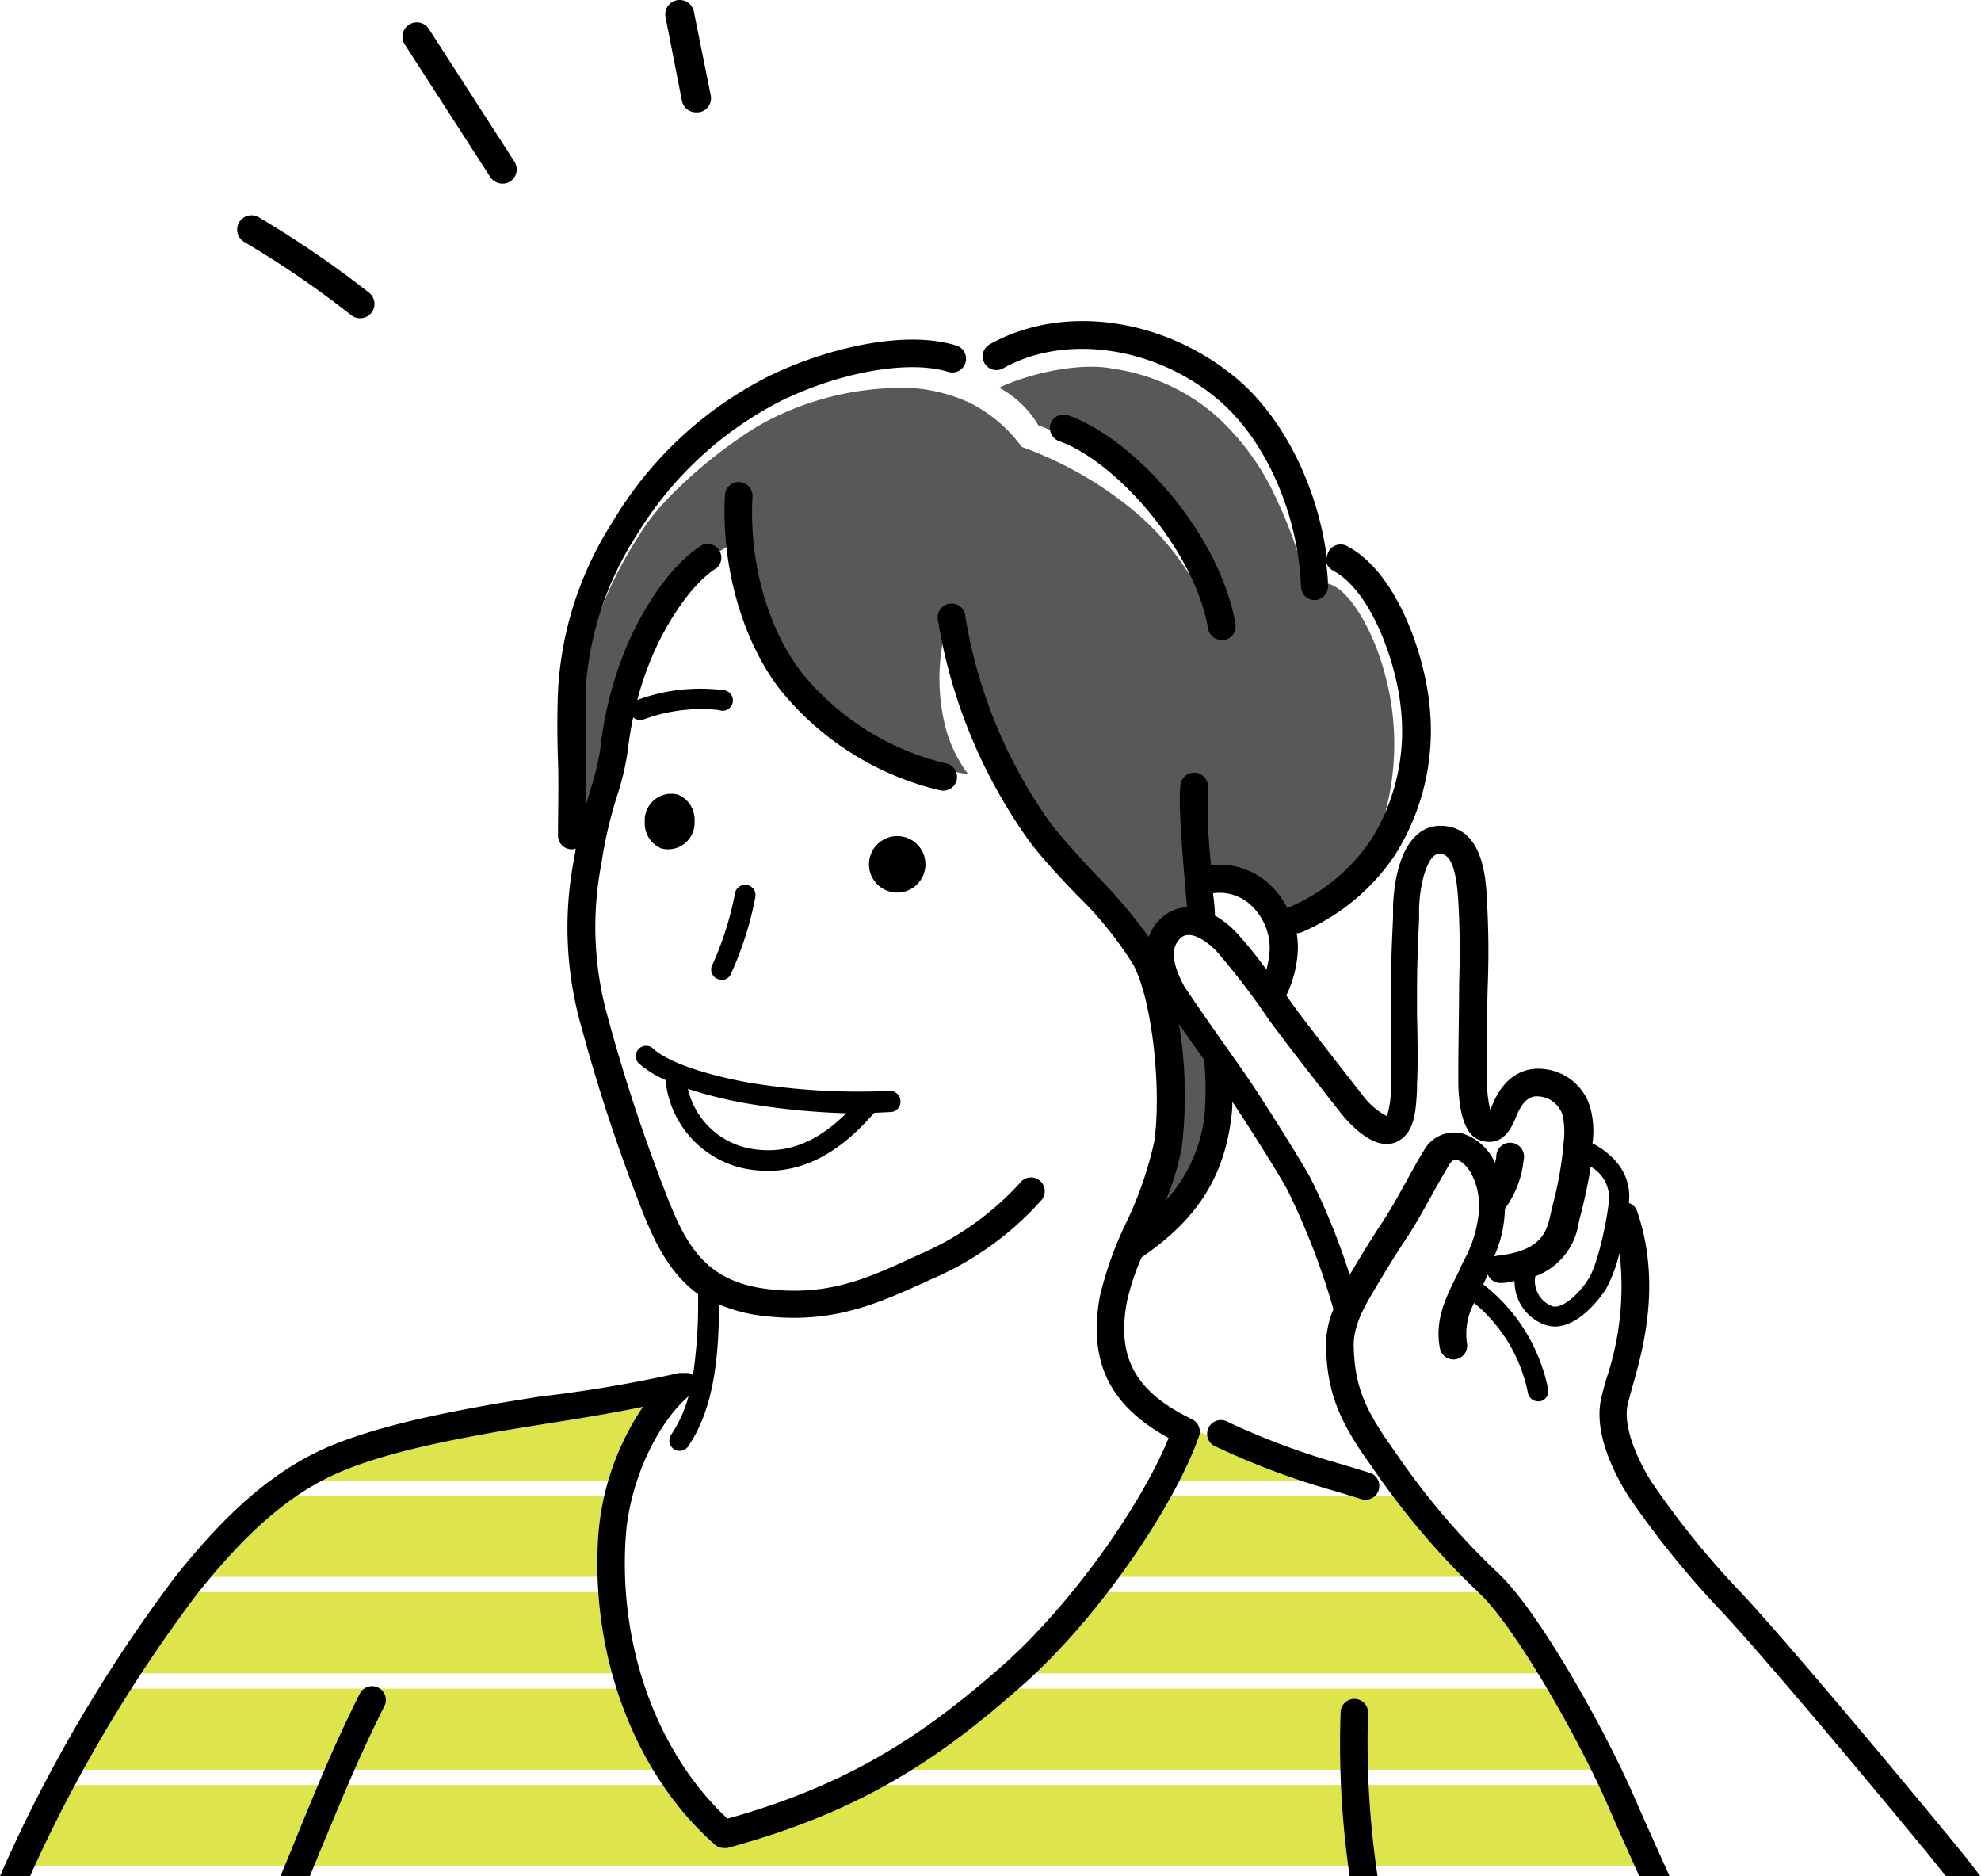 <svg xmlns="http://www.w3.org/2000/svg" viewBox="0 0 172.64 163.47"><defs><style>.cls-1{fill:#dee44c;}.cls-2{fill:#595757;}</style></defs><g id="Layer_2" data-name="Layer 2"><g id="People_Avatar" data-name="People Avatar"><path class="cls-1" d="M143.52,162.61H2.18c.33-.77,2.87-6,3.51-7.08H58.82A34.94,34.94,0,0,0,63,160,71.57,71.57,0,0,0,75,155.53h65.58A75.81,75.81,0,0,1,143.52,162.61Z"/><path class="cls-1" d="M58,154.2H6.38c1.08-2.1,2.85-5.08,4.15-7.07H54.61A43.54,43.54,0,0,0,58,154.2Z"/><path class="cls-1" d="M140,154.2H77.58a92.85,92.85,0,0,0,9.74-7.07h48.9A57.37,57.37,0,0,1,140,154.2Z"/><path class="cls-1" d="M54.34,145.8h-43a72.42,72.42,0,0,1,5-7.08H53A35.52,35.52,0,0,0,54.34,145.8Z"/><path class="cls-1" d="M135.45,145.8H88.78a69.31,69.31,0,0,0,6.63-7.08h35A37.52,37.52,0,0,1,135.45,145.8Z"/><path class="cls-1" d="M52.86,137.39H17.33a40.72,40.72,0,0,1,7.33-7.08H53.52A30.24,30.24,0,0,0,52.86,137.39Z"/><path class="cls-1" d="M129.48,137.39h-33c1.78-2.46,3.5-5,4.71-7.08H123A43,43,0,0,0,129.48,137.39Z"/><path class="cls-1" d="M53.87,129h-27c3.87-2.35,9.55-3.62,13.35-4.34s13.8-2.33,15.49-2.74H57.3A23,23,0,0,0,53.87,129Z"/><path class="cls-1" d="M117.75,129h-15.7c.62-1.19,1.57-3.43,2-4.41C107.75,126,116,129,117.75,129Z"/><path class="cls-2" d="M87.07,33.78c3.08-1.43,7.29-2.16,9.78-1.68a17.58,17.58,0,0,1,8.9,3.93,22,22,0,0,1,5.6,7.69A37.75,37.75,0,0,1,114,51.46c.22-.56,1.22-1.11,2.55-.22s3,3.54,4,7a23.15,23.15,0,0,1,0,13.17c-1.55,4.53-6.2,7.85-8.41,9.17-2.16-3.53-5.31-4.64-7.19-4,.09,1.57,0,2.77.22,4.32a2,2,0,0,0-3,0,2.76,2.76,0,0,0-.77,3.25c-3-3.42-7.79-7.79-10.23-11a53.7,53.7,0,0,1-5.25-8.9,50.77,50.77,0,0,1-3.43-9.74,17.48,17.48,0,0,0-.21,8.37,11.69,11.69,0,0,0,2.09,4.57c-5-.72-11.25-3.47-14.16-6.69-3.4-3.77-4.93-8.42-5.86-13.66a18.13,18.13,0,0,0-8,8.08c-1.44,3-2.32,7.74-2.65,9.51a34.54,34.54,0,0,1-2.77,8c-.66-.66-.61-4.26-.61-6.58a37.79,37.79,0,0,1,1-10,37,37,0,0,1,4.48-9.62c2.17-3.64,8-8.24,11.23-9.9a25.53,25.53,0,0,1,10.1-2.75,14.36,14.36,0,0,1,7.43,1.28,12.55,12.55,0,0,1,4.48,3.82,32.54,32.54,0,0,1,10.28,6,23.62,23.62,0,0,1,4.4,5.23,29.2,29.2,0,0,0-4.09-6.78,21.51,21.51,0,0,0-6.14-5,25.77,25.77,0,0,0-3-1.33A8.67,8.67,0,0,0,87.07,33.78Z"/><path class="cls-2" d="M101.34,86.32c.78,1.05,3.86,5,4.58,6.17,0,4.42-.1,6.4-1.22,9a15.13,15.13,0,0,1-4.56,5.35,30,30,0,0,0,2.32-9A63.51,63.51,0,0,0,101.34,86.32Z"/><path d="M82.19,68.89a1.2,1.2,0,0,0,.28-2.37,23,23,0,0,1-12.56-7.86c-3-3.83-4.65-9.72-4.33-15.37A1.21,1.21,0,0,0,64.45,42a1.19,1.19,0,0,0-1.27,1.13c-.34,6.21,1.51,12.72,4.84,17a25.42,25.42,0,0,0,13.9,8.73A1.24,1.24,0,0,0,82.19,68.89Z"/><path d="M55.79,92.75A8.81,8.81,0,0,0,58,94.1a8.72,8.72,0,0,0,6.9,7.72,11.2,11.2,0,0,0,2,.2c3.32,0,6.37-1.67,9.28-5.06l1.46-.07a.89.89,0,0,0,.83-1,.91.91,0,0,0-1-.84,58.59,58.59,0,0,1-12.32-.74c-3.89-.72-7-1.81-8.22-2.94a.9.9,0,1,0-1.2,1.34Zm18,4.21c-2.72,2.71-5.46,3.69-8.53,3.09a6.86,6.86,0,0,1-5.31-5.18,37.14,37.14,0,0,0,5,1.25A63.64,63.64,0,0,0,73.75,97Z"/><path d="M57.62,73.92a2.31,2.31,0,0,0,2.91-2.36,2.37,2.37,0,0,0-1.43-2.32,2.31,2.31,0,0,0-2.91,2.35A2.37,2.37,0,0,0,57.62,73.92Z"/><path d="M80.63,75.63a2.46,2.46,0,1,0-2,2.1A2.47,2.47,0,0,0,80.63,75.63Z"/><path d="M119,130.67a1.2,1.2,0,0,0,.35-2.35l-2.25-.69A64.14,64.14,0,0,1,107,123.89a1.2,1.2,0,1,0-1,2.17,66,66,0,0,0,10.39,3.87l2.23.68A1.13,1.13,0,0,0,119,130.67Z"/><path d="M92.28,38.43c4.88,1.71,11.78,9.37,13,16.33a1.2,1.2,0,0,0,1.18,1l.21,0a1.2,1.2,0,0,0,1-1.39c-1.42-8-8.88-16.18-14.59-18.18a1.2,1.2,0,0,0-1.53.74A1.22,1.22,0,0,0,92.28,38.43Z"/><path d="M62.88,85.39a.9.9,0,0,0,.77-.43,29.14,29.14,0,0,0,2.18-6.81.9.9,0,0,0-1.78-.31A27.32,27.32,0,0,1,62.11,84a.89.89,0,0,0,.77,1.36Z"/><path d="M4.24,160a128.36,128.36,0,0,1,12.9-21.07c4.28-5.4,8-8.61,11.9-10.41s9.39-2.88,13.26-3.59c1.51-.28,3.25-.55,5.09-.85,2.78-.44,5.82-.92,8.65-1.51a23.06,23.06,0,0,0-3.9,11.22c-.71,10.47,3.18,20.79,10.15,26.92a1.16,1.16,0,0,0,.79.3,1.06,1.06,0,0,0,.31,0c11.66-3.15,18.51-7.78,25.79-14.24,7-6.22,13.4-16.08,15.31-21.64a1.19,1.19,0,0,0-.61-1.47c-4.92-2.39-6.57-5.34-5.68-10.2a20.87,20.87,0,0,1,1.29-3.91c4.85-3.31,7.19-7,7.83-12.29A11.24,11.24,0,0,0,107.4,96c1.43,2.14,4,6.21,4.79,7.67a62.61,62.61,0,0,1,4,10.34s0,.06,0,.1a8.08,8.08,0,0,0-.63,3.22c.1,3.89,1.06,6.43,4,10.47A67.21,67.21,0,0,0,129,138.89c3,2.88,8.45,12.29,11.14,18.46.71,1.64,1.66,3.77,2.72,6.12h2.64c-1.29-2.85-2.42-5.38-3.16-7.08-2.51-5.75-8.16-15.85-11.68-19.23a64.16,64.16,0,0,1-9.18-10.8c-2.64-3.67-3.43-5.72-3.51-9.13,0-1.78.93-3.39,1.79-4.82l.28-.48c.73-1.21,1.55-2.58,2.43-3.89s1.63-2.7,2.36-4c.49-.91,1-1.76,1.44-2.53.34-.55.6-.47.73-.44.74.2,1.86,1.62,1.91,4a10.64,10.64,0,0,1-1.36,4.79l-.28.61q-.23.51-.48,1c-.83,1.7-1.78,3.63-1.29,6.08a1.2,1.2,0,0,0,2.35-.47,5.62,5.62,0,0,1,.62-3.55,13.62,13.62,0,0,1,4.68,7.81.91.91,0,0,0,.89.76h.14a.9.9,0,0,0,.75-1,15.42,15.42,0,0,0-5.67-9.2c.07-.14.14-.28.2-.42l.2-.43a1.19,1.19,0,0,0,1.21.73c.4,0,.77-.09,1.12-.16a4,4,0,0,0,2.72,3.83,2.53,2.53,0,0,0,.8.13c1.87,0,3.62-2,4.44-3.26a13,13,0,0,0,1.19-3.15,25.15,25.15,0,0,1-1.16,11c-.22.79-.39,1.4-.49,1.92-.54,3,1.28,6.45,2.41,8.26a81.29,81.29,0,0,0,8.28,10.21c4.9,5.33,14.62,17.06,17.48,20.53.63.77,1.27,1.56,1.92,2.38h3c-1-1.35-2.09-2.66-3.12-3.91-2.87-3.48-12.62-15.25-17.56-20.62a74.56,74.56,0,0,1-8-9.86c-1.58-2.54-2.36-5-2.08-6.57.08-.39.25-1,.44-1.68.9-3.16,2.56-9,.42-15.28a1.16,1.16,0,0,0-.72-.73s0-.09,0-.12c.21-2.08-.92-3.88-3.18-5.09h0a7.68,7.68,0,0,0-.22-3.2,4.69,4.69,0,0,0-4.16-3.28c-1.11-.1-3.15.19-4.36,3.18-.07.15-.12.28-.17.39a10.6,10.6,0,0,1-.28-2.55V93c0-2.08,0-5.56.07-7.26.06-2,.1-4-.07-7.19-.09-2-.32-6.52-4-6.6h-.07c-2.4,0-3.93,2.59-4.12,7l0,1c-.09,2-.19,4.13-.18,6.33,0,.64,0,1.39,0,2.18,0,2.15,0,4.59,0,5.83l0,.52a8.67,8.67,0,0,1-.35,2.44,6.12,6.12,0,0,1-2.16-1.88c-1.44-1.82-5.36-6.84-6.26-8.14l-.35-.5a10.13,10.13,0,0,0,1-3.87,6.77,6.77,0,0,0-.1-1.55h0a1.25,1.25,0,0,0,.5-.11,18.66,18.66,0,0,0,8.07-6.7,20.34,20.34,0,0,0,3-13.12c-.4-4.08-2.7-11.43-7.17-13.8a1.2,1.2,0,0,0-1.63.5,1.24,1.24,0,0,0-.13.56c-.8-6.18-3.72-12.12-7.78-15.59C101.5,27.68,92.65,26.42,86.25,30a1.2,1.2,0,1,0,1.18,2.09c5.44-3.06,13.35-1.88,18.8,2.79,4.1,3.51,6.9,9.89,7.15,16.25a1.2,1.2,0,0,0,1.2,1.16h0a1.2,1.2,0,0,0,1.15-1.25c0-.71-.09-1.42-.17-2.12a1.19,1.19,0,0,0,.6.79c3.41,1.81,5.54,8.18,5.91,11.91a17.85,17.85,0,0,1-2.6,11.57A16.27,16.27,0,0,1,112.45,79a1,1,0,0,0-.24.15,7.51,7.51,0,0,0-1.74-2.25,6.4,6.4,0,0,0-4.93-1.52,51.47,51.47,0,0,1-.29-6.65,1.2,1.2,0,1,0-2.38-.27c-.17,1.53.08,5,.58,10.59a3.39,3.39,0,0,0-2.22.92,3.91,3.91,0,0,0-1.12,1.67,45.12,45.12,0,0,0-4.49-5.3c-1.37-1.46-2.78-3-4-4.52A42.92,42.92,0,0,1,84.11,53.6a1.19,1.19,0,0,0-1.38-1,1.21,1.21,0,0,0-1,1.38,45.66,45.66,0,0,0,8,19.35C91,75,92.46,76.52,93.87,78a32.11,32.11,0,0,1,4.91,6.08c1.74,3.35,2.44,11.28,1.8,15.43a32.16,32.16,0,0,1-2.47,7.09A31.06,31.06,0,0,0,95.84,113c-1,5.63.83,9.46,6,12.29-2.17,5.4-8,14-14.28,19.66C80.7,151,74.22,155.44,63.4,158.46c-6.12-5.7-9.51-15-8.87-24.53.31-4.68,2.6-9.77,5.47-12.27A11,11,0,0,1,58.49,125a.9.9,0,0,0,.74,1.41.87.87,0,0,0,.74-.39c2.48-3.59,2.66-8.73,2.7-12.37a13.36,13.36,0,0,0,3.82,1,21.81,21.81,0,0,0,2.72.17c4.55,0,7.91-1.54,11.17-3l.73-.34a27.07,27.07,0,0,0,9.61-6.87,1.2,1.2,0,1,0-1.85-1.52,25.34,25.34,0,0,1-8.75,6.21l-.74.34c-3.74,1.72-7.28,3.34-12.58,2.66-5.47-.69-7.11-4-8.84-8.49a150.49,150.49,0,0,1-4.94-15,29.05,29.05,0,0,1-.6-13.62,37.61,37.61,0,0,1,1.35-5.82,22.55,22.55,0,0,0,.93-3.93c.12-1,.28-2,.48-2.94a.89.89,0,0,0,.6.24,1,1,0,0,0,.38-.08,14.34,14.34,0,0,1,6.49-.79A.9.9,0,1,0,63,60.13a15.84,15.84,0,0,0-7.46.86,27,27,0,0,1,1.26-3.71c1.2-2.88,3.41-6.4,5.66-7.79a1.2,1.2,0,0,0-1.27-2c-2.87,1.78-5.3,5.77-6.61,8.9a32.29,32.29,0,0,0-2.26,8.82,21.91,21.91,0,0,1-.85,3.53c-.14.48-.29,1-.44,1.52,0-1.4,0-2.66,0-3.9,0-2,0-4,0-6.09a28,28,0,0,1,4.4-13.56,31.37,31.37,0,0,1,12.7-11.81c5.18-2.52,11.14-3.55,14.5-2.5a1.2,1.2,0,1,0,.72-2.29c-4.57-1.43-11.46.29-16.27,2.63a33.21,33.21,0,0,0-13.7,12.74,30.26,30.26,0,0,0-4.75,14.71c-.08,2.15-.07,4.11,0,6.18s0,4,0,6.42A1.19,1.19,0,0,0,49.77,74h0a1,1,0,0,0,.39-.07c0,.31-.1.63-.15,1a31.46,31.46,0,0,0,.67,14.59,150.66,150.66,0,0,0,5,15.24c1.23,3.22,2.55,6.1,5.16,8v.43a42.48,42.48,0,0,1-.45,6.65l0,0a1.59,1.59,0,0,0-.13-.13l-.08,0-.11-.08-.1,0-.12,0-.09,0a.31.31,0,0,0-.13,0H59.4l-.14,0h-.08A117.79,117.79,0,0,1,47,121.69c-1.85.3-3.61.57-5.15.86-4.33.79-9.81,1.94-13.82,3.77-4.3,2-8.25,5.39-12.78,11.09A131.22,131.22,0,0,0,2.08,158.94c-.74,1.54-1.42,3-2.08,4.53H2.62C3.12,162.36,3.65,161.21,4.24,160Zm133.34-53.45c.07-.32.16-.67.25-1,.27-1.12.59-2.47.79-3.9a3.09,3.09,0,0,1,1.6,2.94c-.19,1.91-1,5.63-1.79,6.84-.85,1.37-2.32,2.65-3.15,2.38a2.35,2.35,0,0,1-1.48-2.61A5.86,5.86,0,0,0,137.58,106.53ZM108.9,78.76a5.14,5.14,0,0,1,1.75,4,7.93,7.93,0,0,1-.29,1.72,35.19,35.19,0,0,0-2.65-3.27,8.21,8.21,0,0,0-1.85-1.45,1.06,1.06,0,0,0,0-.36c0-.48-.09-1-.14-1.57A4,4,0,0,1,108.9,78.76Zm-6.06,3c1.08-1,2.94.87,3.15,1.09a61.47,61.47,0,0,1,4.42,5.75c1.13,1.63,6.29,8.19,6.34,8.26.68.86,3,3.58,5,2.61,1.53-.73,1.64-2.66,1.74-4.53l0-.5c.08-1.32.06-3.81,0-6,0-.78,0-1.53,0-2.16,0-2.14.09-4.21.18-6.21l0-1c.12-2.63.88-4.67,1.73-4.67h0c.48,0,1.48,0,1.7,4.32.16,3.16.12,5,.06,7,0,1.73-.06,5.23-.07,7.32v1.11c0,1.36.16,4.59,1.84,5.18,2.08.73,2.86-1.19,3.23-2.11.73-1.79,1.61-1.72,1.94-1.69a2.33,2.33,0,0,1,2.08,1.65,7.12,7.12,0,0,1,0,2.87l0,.42a32.06,32.06,0,0,1-.85,4.47c-.09.39-.18.75-.25,1.08-.35,1.53-1,3-4.59,3.39a1.43,1.43,0,0,0-.28.07,10.71,10.71,0,0,0,.94-4.16,8.66,8.66,0,0,0,1.63-4.25,1.21,1.21,0,1,0-2.38-.38c0,.23-.07.44-.11.64a4.64,4.64,0,0,0-2.81-2.56,3,3,0,0,0-3.4,1.49c-.51.82-1,1.7-1.5,2.63-.71,1.27-1.43,2.59-2.26,3.83s-1.75,2.76-2.48,4l-.22.35a58.22,58.22,0,0,0-3.48-8.56c-1-1.77-4-6.54-5.23-8.35-.49-.73-1.32-1.9-2.21-3.16-1.31-1.86-2.79-4-3.46-5C102.14,84,102,82.6,102.84,81.78ZM103,99.89a38.17,38.17,0,0,0-.26-10.68c.68,1,1.46,2.09,2.2,3.13a.43.43,0,0,1,0,0,29.26,29.26,0,0,1,.06,4.52,13.15,13.15,0,0,1-3.39,7.72A23.22,23.22,0,0,0,103,99.89Z"/><path d="M33.5,148.65a1.2,1.2,0,1,0-2.15-1.07c-2.23,4.45-3.67,8-5.34,12.07-.49,1.21-1,2.48-1.57,3.82H27c.42-1,.81-2,1.2-2.91C29.89,156.51,31.31,153,33.5,148.65Z"/><path d="M119.22,149.38a1.2,1.2,0,1,0-2.39-.14,79.51,79.51,0,0,0,.79,14.23h2.43A78.77,78.77,0,0,1,119.22,149.38Z"/><path d="M31.39,27.73a1.23,1.23,0,0,1-.77-.26,84.6,84.6,0,0,0-9.39-6.42A1.25,1.25,0,0,1,22.5,18.9a88.51,88.51,0,0,1,9.66,6.6,1.25,1.25,0,0,1-.77,2.23Z"/><path d="M43.78,16a1.25,1.25,0,0,1-1.05-.57L35.31,3.93a1.25,1.25,0,1,1,2.1-1.35l7.42,11.5a1.25,1.25,0,0,1-.37,1.73A1.22,1.22,0,0,1,43.78,16Z"/><path d="M60.66,9.79a1.25,1.25,0,0,1-1.23-1L58,1.5a1.25,1.25,0,0,1,1-1.48,1.26,1.26,0,0,1,1.47,1l1.47,7.29a1.24,1.24,0,0,1-1,1.47Z"/></g></g></svg>